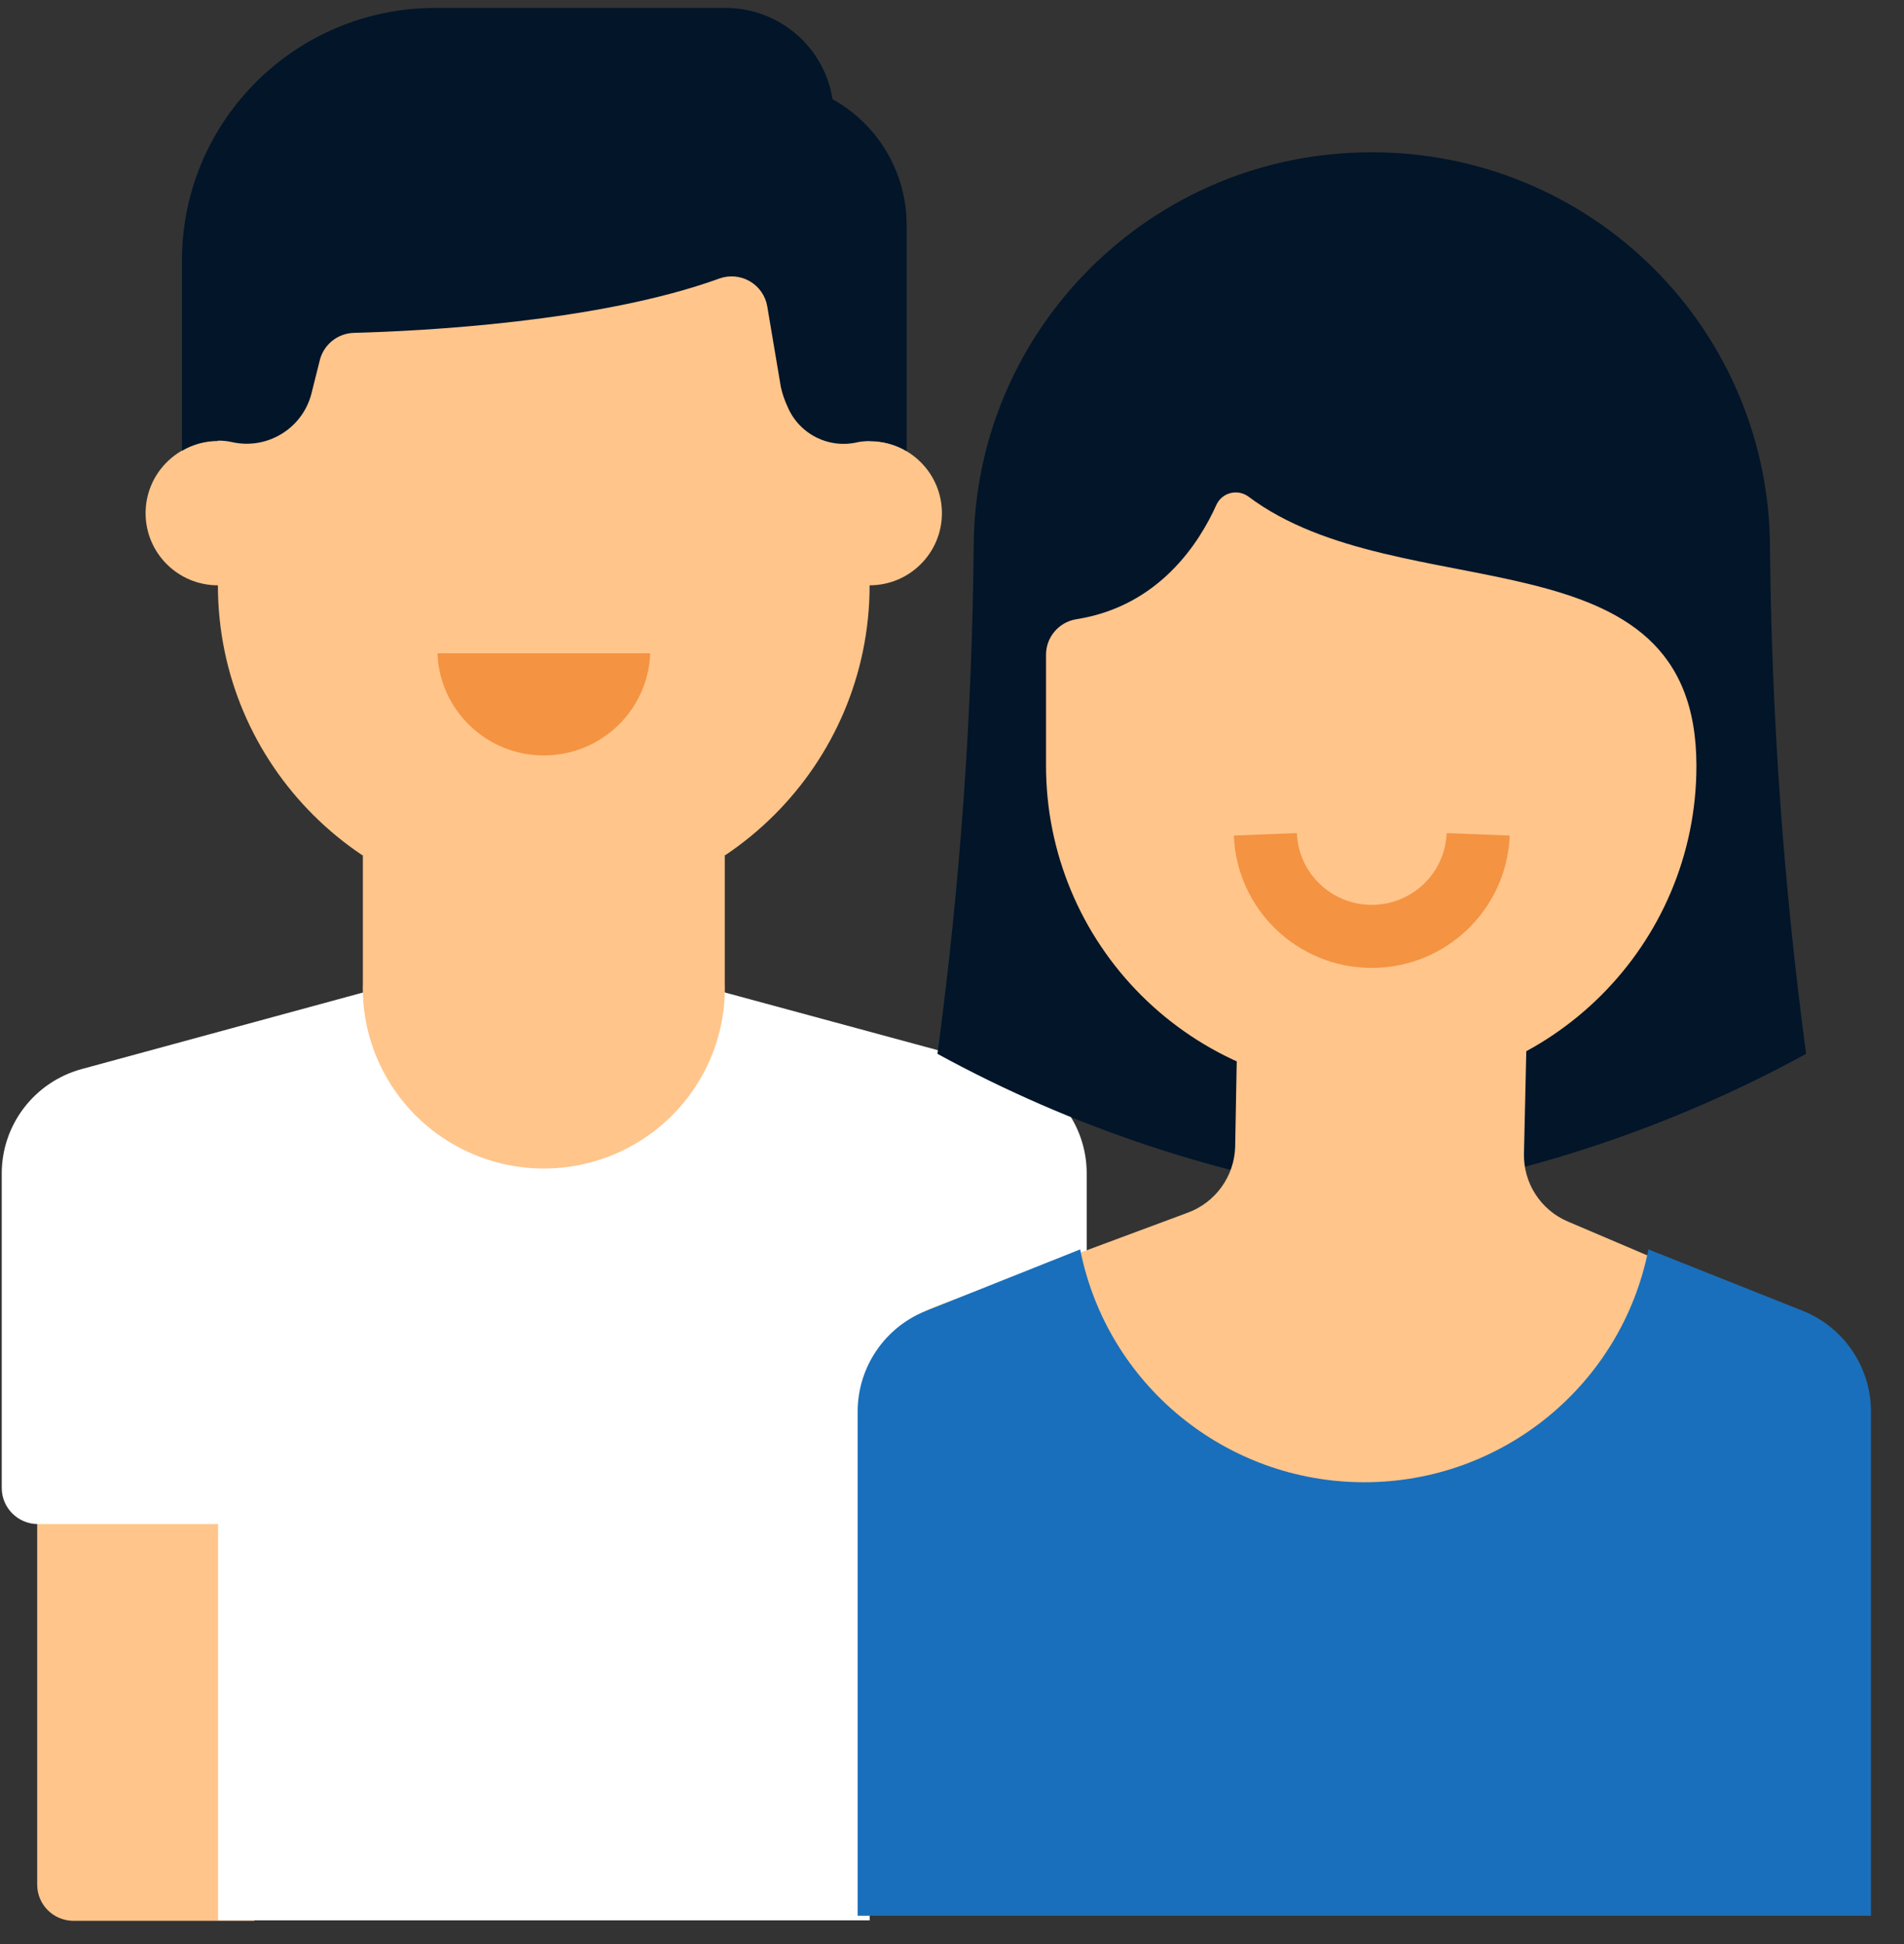 <?xml version="1.0" encoding="UTF-8"?>
<svg width="47px" height="48px" viewBox="0 0 47 48" version="1.1" xmlns="http://www.w3.org/2000/svg" xmlns:xlink="http://www.w3.org/1999/xlink">
    <rect x="0" y="0" width="47" height="48" fill="#333333" stroke="none"/>
    <!-- Generator: Sketch 64 (93537) - https://sketch.com -->
    <title>Children &amp; Parents</title>
    <desc>Created with Sketch.</desc>
    <g id="🖥-Website" stroke="none" stroke-width="1" fill="none" fill-rule="evenodd">
        <g id="New-Frontpage" transform="translate(-912, -768)">
            <g id="Group-13" transform="translate(892, 752)">
                <g id="Group-11" transform="translate(20, 16)">
                    <g id="Children-&amp;-Parents">
                        <path d="M6.278,47.424 L1.809,47.424 C1.316,47.421 0.918,47.023 0.918,46.531 L0.918,35.841 L6.278,35.841 L6.278,47.424 Z" id="Shape" fill="#FFC58B" fill-rule="nonzero"></path>
                        <path d="M24.852,26.39 L17.001,24.262 L9.852,24.262 L2.005,26.398 C0.844,26.72 0.041,27.775 0.043,28.977 L0.043,36.737 C0.043,37.229 0.444,37.629 0.938,37.629 L5.383,37.629 L5.383,47.412 L21.47,47.412 L21.47,35.61 L26.825,35.61 L26.825,28.957 C26.82,27.757 26.013,26.707 24.852,26.39 Z" id="Shape" fill="#FFFFFF" fill-rule="nonzero"></path>
                        <path d="M8.957,21.131 L8.957,24.262 C8.909,25.885 9.75,27.406 11.152,28.231 C12.554,29.057 14.295,29.057 15.697,28.231 C17.099,27.406 17.94,25.885 17.891,24.262 L17.891,21.131 L8.957,21.131 Z" id="Shape" fill="#FFC58B" fill-rule="nonzero"></path>
                        <path d="M21.466,10.89 L21.466,5.541 L5.379,5.541 L5.379,10.89 C4.393,10.89 3.594,11.687 3.594,12.671 C3.594,13.654 4.393,14.451 5.379,14.451 C5.379,18.882 8.98,22.473 13.422,22.473 C17.865,22.473 21.466,18.882 21.466,14.451 C22.452,14.451 23.251,13.654 23.251,12.671 C23.251,11.687 22.452,10.89 21.466,10.89 Z" id="Shape" fill="#FFC58B" fill-rule="nonzero"></path>
                        <path d="M19.441,10.041 C19.727,10.722 20.469,11.093 21.187,10.914 C21.286,10.898 21.385,10.89 21.485,10.89 C21.8,10.892 22.109,10.977 22.38,11.137 L22.38,5.541 C22.376,4.257 21.677,3.074 20.551,2.45 C20.346,1.146 19.215,0.187 17.891,0.196 L10.747,0.196 C7.293,0.196 4.492,2.988 4.492,6.433 L4.492,11.129 C4.762,10.968 5.069,10.882 5.383,10.879 C5.497,10.878 5.61,10.89 5.721,10.914 C6.584,11.111 7.45,10.593 7.682,9.74 L7.682,9.74 L7.902,8.863 C8.01,8.489 8.348,8.228 8.738,8.218 C10.397,8.175 14.788,7.955 17.762,6.875 C18.009,6.787 18.283,6.813 18.51,6.945 C18.737,7.077 18.894,7.302 18.939,7.56 L19.276,9.56 C19.313,9.726 19.369,9.887 19.441,10.041 Z" id="Shape" fill="#021529" fill-rule="nonzero"></path>
                        <path d="M16.051,16.13 C15.997,17.538 14.837,18.651 13.424,18.651 C12.012,18.651 10.852,17.538 10.798,16.13 L16.051,16.13 Z" id="Shape" fill="#F49342" fill-rule="nonzero"></path>
                        <path d="M33.864,3.761 L33.864,3.761 C36.469,3.755 38.969,4.784 40.812,6.619 C42.656,8.454 43.692,10.945 43.692,13.543 L43.692,13.543 C43.732,17.716 44.029,21.882 44.583,26.019 C41.254,27.84 37.623,29.048 33.864,29.583 C30.104,29.048 26.471,27.84 23.141,26.019 C23.697,21.883 23.996,17.716 24.035,13.543 L24.035,13.543 C24.035,8.14 28.427,3.761 33.844,3.761 L33.864,3.761 Z" id="Shape" fill="#021529" fill-rule="nonzero"></path>
                        <path d="M38.702,30.159 C38.03,29.873 37.602,29.208 37.619,28.48 L37.693,25.232 L30.549,25.068 L30.49,28.316 C30.468,29.047 30.002,29.692 29.313,29.943 L23.129,32.244 C22.104,32.628 21.415,33.594 21.387,34.686 L21.305,38.208 C21.297,38.446 21.385,38.678 21.55,38.851 C21.714,39.025 21.941,39.125 22.18,39.132 L21.991,47.15 C36.812,47.022 44.222,46.958 44.222,46.958 C44.222,46.958 45.225,47.285 45.238,46.794 L45.403,39.668 C45.896,39.676 45.779,39.232 45.791,38.74 L45.874,35.218 C45.902,34.122 45.783,33.175 44.771,32.745 L38.702,30.159 Z" id="Shape" fill="#FFC58B" fill-rule="nonzero"></path>
                        <path d="M33.864,26.926 L33.864,26.926 C31.731,26.927 29.685,26.083 28.177,24.579 C26.668,23.076 25.821,21.036 25.821,18.908 L25.821,16.169 C25.819,15.733 26.135,15.36 26.566,15.289 C28.618,14.968 29.611,13.391 30.027,12.463 C30.092,12.321 30.218,12.215 30.37,12.175 C30.522,12.135 30.684,12.165 30.811,12.256 C34.598,15.105 41.876,12.972 41.876,18.908 L41.876,18.908 C41.876,23.326 38.293,26.911 33.864,26.926 L33.864,26.926 Z" id="Shape" fill="#FFC58B" fill-rule="nonzero"></path>
                        <path d="M44.508,32.366 L40.691,30.847 C40.03,34.188 37.092,36.596 33.678,36.596 C30.263,36.596 27.325,34.188 26.664,30.847 L22.854,32.366 C21.837,32.773 21.171,33.757 21.171,34.851 L21.171,47.298 L46.184,47.298 L46.184,34.851 C46.184,33.759 45.522,32.777 44.508,32.366 L44.508,32.366 Z" id="Shape" fill="#196FBB" fill-rule="nonzero"></path>
                        <path d="M36.489,20.599 C36.434,22.006 35.274,23.119 33.862,23.119 C32.45,23.119 31.29,22.006 31.235,20.599" id="Shape" stroke="#F49342" stroke-width="1.557"></path>
                    </g>
                </g>
            </g>
        </g>
    </g>
</svg>